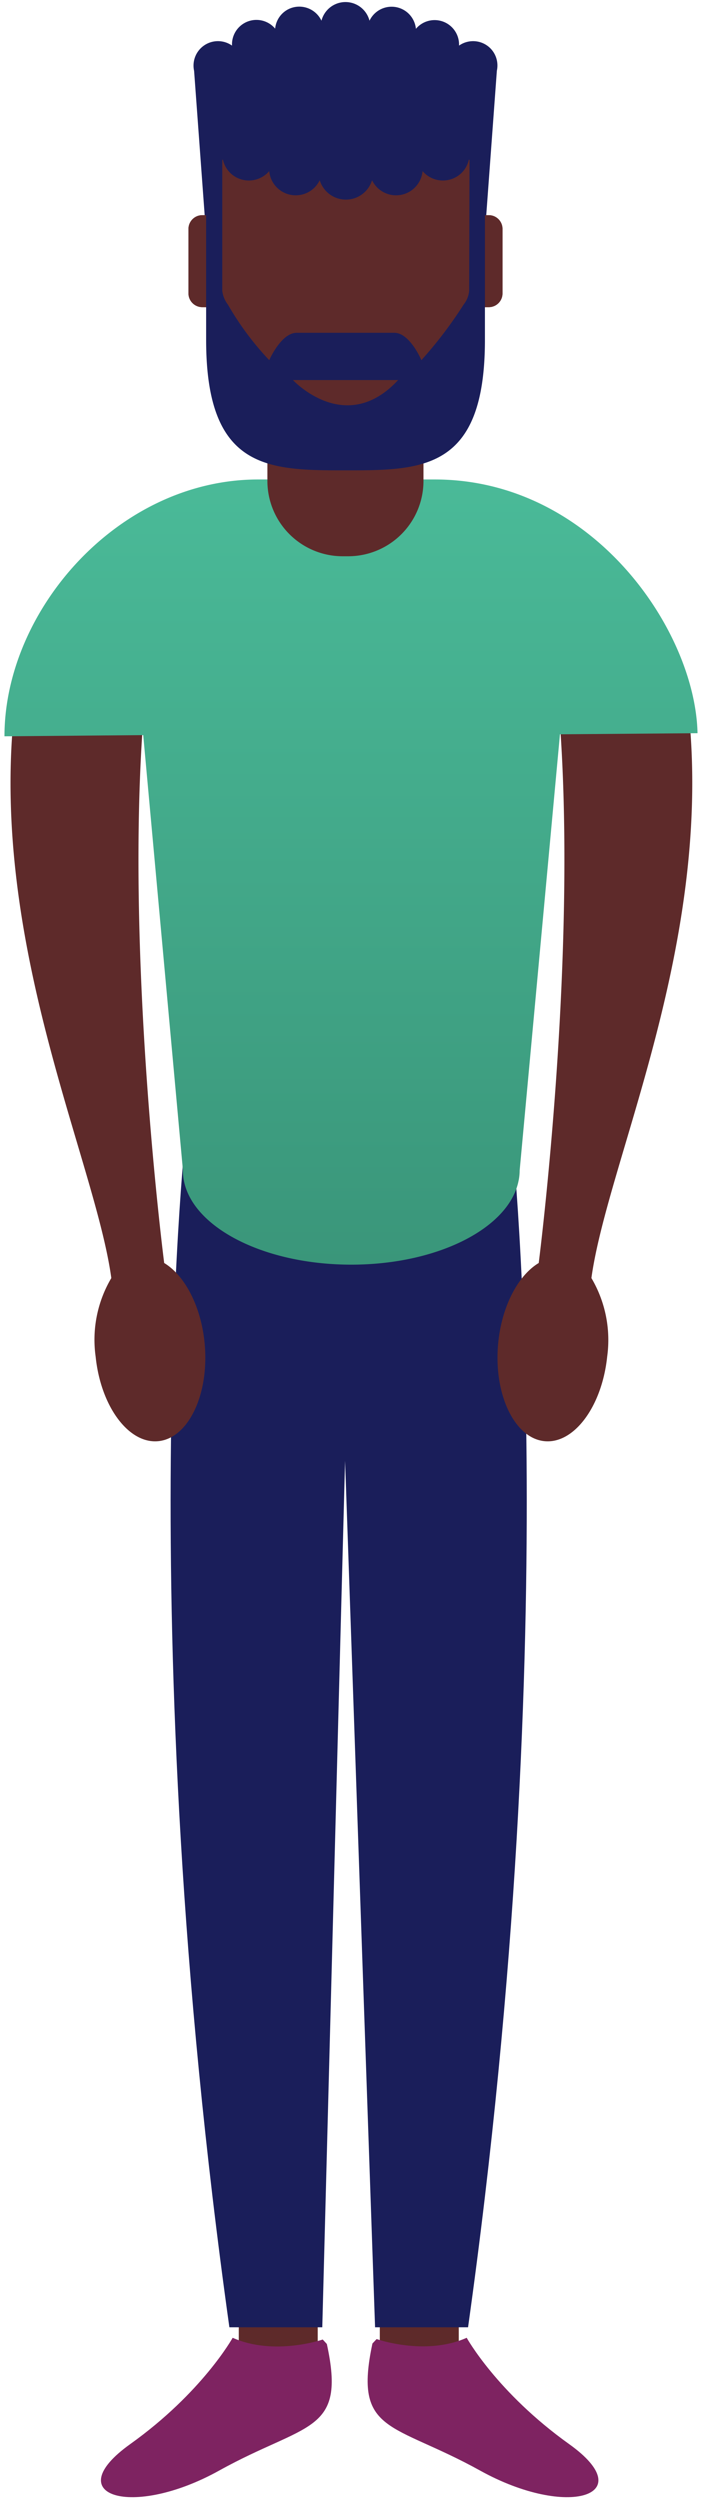 <svg height="274" viewBox="0 0 77 274" width="77" xmlns="http://www.w3.org/2000/svg" xmlns:xlink="http://www.w3.org/1999/xlink"><linearGradient id="a" gradientUnits="userSpaceOnUse" x1="38.5" x2="38.5" y1="138.67" y2="52.57"><stop offset="0" stop-color="#3a967a"/><stop offset="1" stop-color="#4aba98"/></linearGradient><path d="m26.19 254.21h8.66v4.58h-8.66z" fill="#5e2a2a"/><path d="m41.66 254.21h8.66v4.58h-8.66z" fill="#5e2a2a"/><path d="m25.52 256.32s-3.32 6-11.24 11.66.16 8.23 9.76 2.9 13.96-4.03 11.81-13.88l-.45-.49s-5.33 1.84-9.88-.19z" fill="#7e2361"/><path d="m51.19 256.32s3.32 6 11.24 11.66-.16 8.23-9.77 2.9-13.92-4-11.81-13.93l.46-.49s5.32 1.89 9.88-.14z" fill="#7e2361"/><path d="m20.48 123.17s-6.22 54.21 4.68 132h10.19l2.5-95 3.29 95h10.2c10.89-77.78 4.67-132 4.67-132z" fill="#1a1e5a"/><path d="m1.59 77.69c-2.81 25.77 8.84 49.49 10.62 62.44a13.3 13.3 0 0 0 -1.72 8.61c.57 5.56 3.72 9.7 7 9.26s5.52-5.32 4.94-10.88c-.42-4-2.21-7.31-4.42-8.64 0 0-4.4-34.11-2.21-60.68z" fill="#5e2a2a"/><path d="m75.5 77.69c2.8 25.77-8.84 49.49-10.63 62.44a13.36 13.36 0 0 1 1.73 8.61c-.58 5.56-3.73 9.7-7 9.26s-5.52-5.32-4.94-10.88c.42-4 2.21-7.31 4.43-8.64 0 0 4.39-34.11 2.21-60.68z" fill="#5e2a2a"/><path d="m.49 80.73c0-13.84 12.51-28.16 27.83-28.16h19.37c17.34 0 28.57 16.56 28.82 27.82l-15.09.12-4.42 47.82a5.59 5.59 0 0 1 -.14 1.23c-1.1 5.12-8.88 9.1-18.33 9.1-10.2 0-18.47-4.63-18.47-10.34 0 0 0-.05 0-.07l-4.35-47.65z" fill="url(#a)"/><path d="m53.62 23.59h-.62a1.12 1.12 0 0 0 -.32 0 38.41 38.41 0 0 0 -.48-6.59c-1-4.42-3.67-5.15-3.67-5.15s-23.23-2.56-24.81 2.29c-.57 1.74-.65 5.46-.51 9.5a1.58 1.58 0 0 0 -.38-.05h-.65a1.52 1.52 0 0 0 -1.51 1.51v7.07a1.52 1.52 0 0 0 1.51 1.51h.65a1.46 1.46 0 0 0 1-.37c.28 3.28.54 5.63.54 5.63l19 9 8.83-9.74s.12-1.92.23-4.62a1.51 1.51 0 0 0 .53.1h.66a1.51 1.51 0 0 0 1.5-1.51v-7.07a1.51 1.51 0 0 0 -1.5-1.51z" fill="#7b4241"/><path d="m29.34 49.73h17.11a0 0 0 0 1 0 0v3a8.26 8.26 0 0 1 -8.26 8.26h-.6a8.26 8.26 0 0 1 -8.26-8.26v-3a0 0 0 0 1 .01 0z" fill="#5e2a2a"/><path d="m53.82 5.33a2.68 2.68 0 0 0 -3.47-.33 2.68 2.68 0 0 0 -4.73-1.84 2.68 2.68 0 0 0 -5.09-.89 2.72 2.72 0 0 0 -5.27 0 2.69 2.69 0 0 0 -3.48-1.33 2.66 2.66 0 0 0 -1.6 2.2 2.68 2.68 0 0 0 -4.73 1.86 2.68 2.68 0 0 0 -4.16 2.77l1.32 18 13.31 20.39h4l13.26-20.46 1.32-17.95a2.68 2.68 0 0 0 -.68-2.42z" fill="#1a1e5a"/><path d="m53.62 23.59h-.62a1.12 1.12 0 0 0 -.32 0 38.41 38.41 0 0 0 -.48-6.59c-1-4.42-3.67-5.15-3.67-5.15s-23.23-2.56-24.81 2.29c-.57 1.74-.65 5.46-.51 9.5a1.58 1.58 0 0 0 -.38-.05h-.65a1.52 1.52 0 0 0 -1.51 1.51v7.07a1.52 1.52 0 0 0 1.51 1.51h.65a1.46 1.46 0 0 0 1-.37c.28 3.28.54 5.63.54 5.63l19 9 8.83-9.74s.12-1.92.23-4.62a1.51 1.51 0 0 0 .53.1h.66a1.51 1.51 0 0 0 1.5-1.51v-7.07a1.51 1.51 0 0 0 -1.5-1.51z" fill="#5e2a2a"/><path d="m53.19 16.51s.15-14.3-15.29-14.3c-15.44 0-15.29 14.3-15.29 14.3v20.77c0 14.26 6.84 14.29 15.29 14.29 8.45 0 15.29 0 15.29-14.29zm-1.73 15.37a2.81 2.81 0 0 1 -.61 1.52 45.93 45.93 0 0 1 -4.63 6.09c-.5-1.14-1.64-3-2.95-3h-10.74c-1.31 0-2.45 1.81-3 3a32.22 32.22 0 0 1 -4.53-6.09 3.06 3.06 0 0 1 -.62-1.52v-14.33l.07-.06a2.9 2.9 0 0 0 1.18 1.78 2.93 2.93 0 0 0 3.9-.51 2.92 2.92 0 0 0 5.54 1 3 3 0 0 0 5.74 0 2.92 2.92 0 0 0 5.54-1 2.93 2.93 0 0 0 3.9.51 2.9 2.9 0 0 0 1.18-1.78l.07.06z" fill="#1a1e5a"/><path d="m32.13 41.67s5.77 6.23 11.54 0z" fill="#5e2a2a"/></svg>